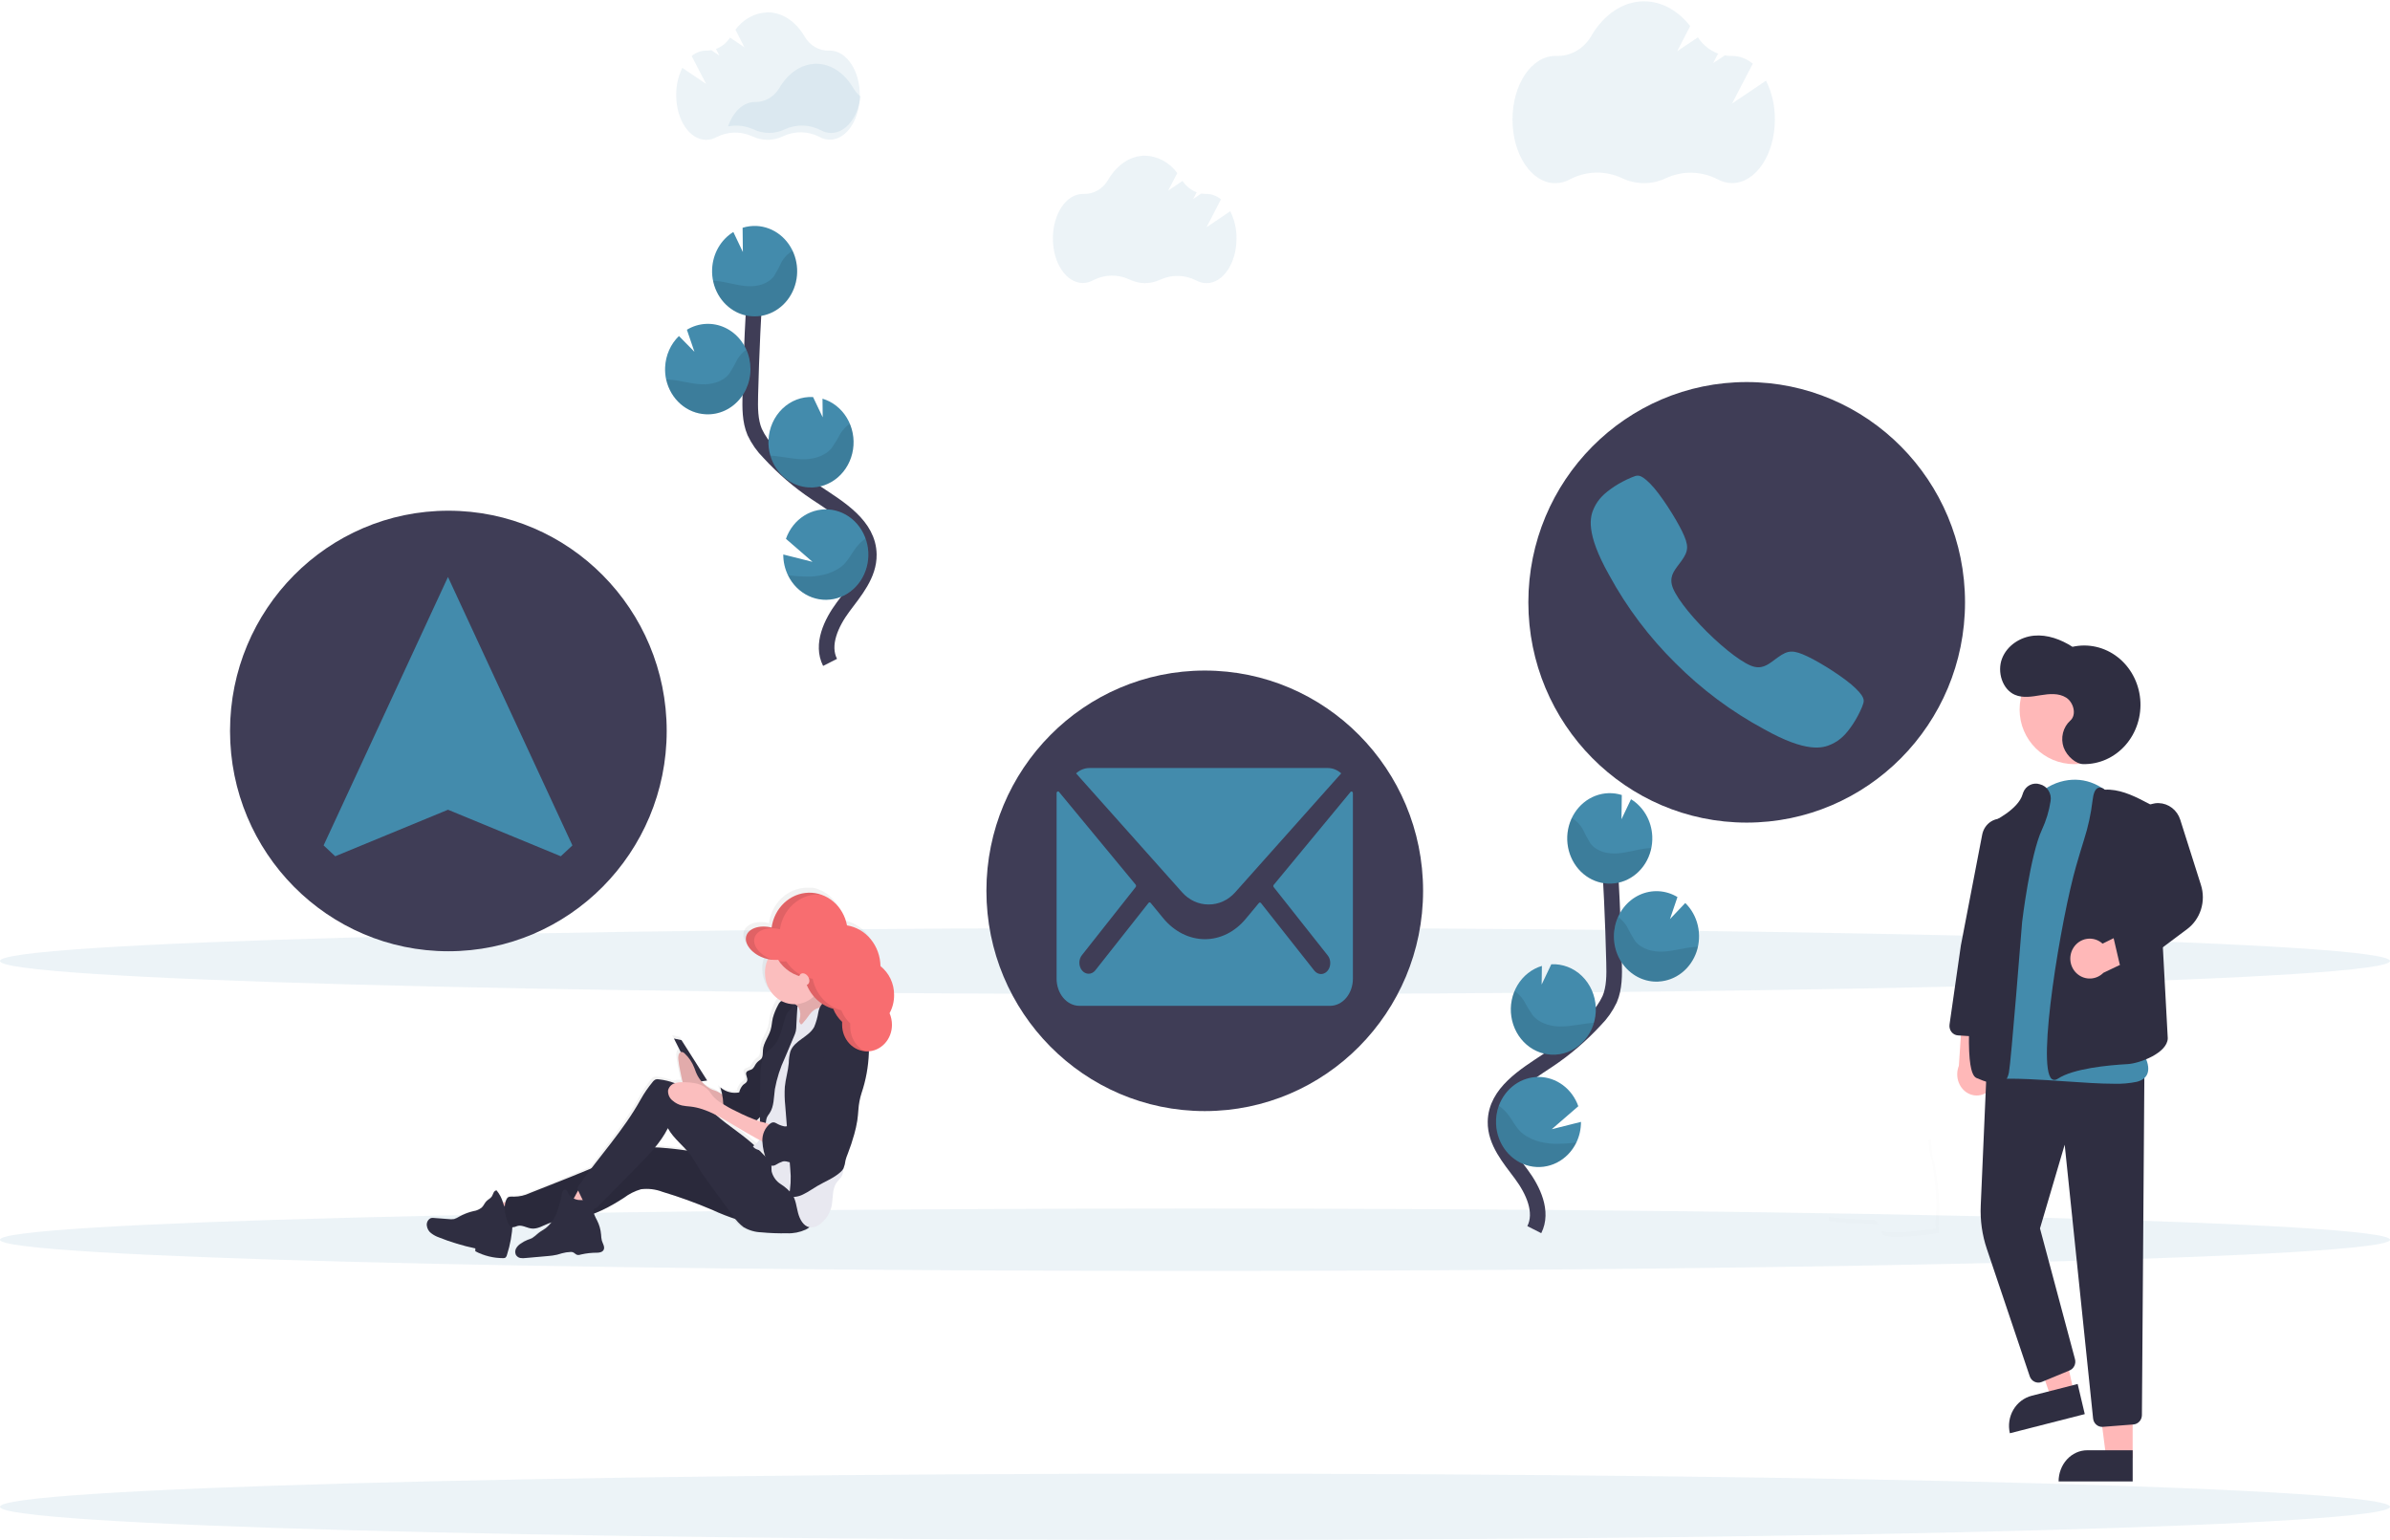 <svg width="613" height="395" viewBox="0 0 613 395" fill="none" xmlns="http://www.w3.org/2000/svg">
<path opacity="0.1" d="M306.5 326C475.775 326 613 322.418 613 318C613 313.582 475.775 310 306.5 310C137.225 310 0 313.582 0 318C0 322.418 137.225 326 306.5 326Z" fill="#438BAC"/>
<path opacity="0.1" d="M306.5 395C475.775 395 613 391.194 613 386.5C613 381.806 475.775 378 306.5 378C137.225 378 0 381.806 0 386.5C0 391.194 137.225 395 306.5 395Z" fill="#438BAC"/>
<path opacity="0.1" d="M306.5 255C475.775 255 613 251.194 613 246.5C613 241.806 475.775 238 306.5 238C137.225 238 0 241.806 0 246.5C0 251.194 137.225 255 306.5 255Z" fill="#438BAC"/>
<path opacity="0.1" d="M452.952 20.692L444.248 26.555L449.566 16.337C448.069 15.07 446.216 14.37 444.302 14.348H444.16C443.566 14.357 442.973 14.31 442.387 14.207L439.391 16.196L440.659 13.745C438.564 12.974 436.755 11.515 435.491 9.579L430.173 13.142L433.506 6.695C430.422 2.755 426.256 0.342 421.683 0.342C416.187 0.342 411.304 3.81 408.139 9.221C407.207 10.839 405.888 12.165 404.317 13.066C402.747 13.966 400.98 14.409 399.196 14.348H398.904C392.841 14.348 387.931 21.654 387.931 30.665C387.931 39.676 392.841 46.99 398.904 46.99C400.236 46.981 401.546 46.632 402.724 45.972C404.788 44.903 407.046 44.323 409.342 44.274C411.638 44.225 413.916 44.708 416.019 45.69C417.794 46.538 419.719 46.976 421.665 46.976C423.611 46.976 425.535 46.538 427.311 45.69C429.397 44.73 431.652 44.258 433.924 44.306C436.196 44.353 438.432 44.918 440.481 45.963C441.647 46.612 442.942 46.954 444.257 46.962C450.32 46.962 455.23 39.648 455.23 30.636C455.267 27.171 454.483 23.751 452.952 20.692Z" fill="#438BAC"/>
<path opacity="0.1" d="M315.545 54.182L309.456 58.292L313.152 51.138C312.107 50.248 310.812 49.757 309.473 49.743H309.367C308.945 49.751 308.524 49.716 308.108 49.639L306.043 51.034L306.93 49.319C305.466 48.777 304.2 47.758 303.313 46.406L299.617 48.894L301.957 44.389C300.975 43.039 299.722 41.939 298.29 41.168C296.859 40.397 295.283 39.974 293.679 39.93C289.832 39.93 286.411 42.362 284.204 46.151C283.55 47.284 282.626 48.213 281.526 48.844C280.425 49.475 279.187 49.785 277.938 49.743H277.734C273.489 49.743 270.05 54.852 270.05 61.167C270.05 67.482 273.489 72.591 277.734 72.591C278.662 72.583 279.574 72.338 280.393 71.875C281.836 71.13 283.414 70.728 285.018 70.695C286.622 70.662 288.213 71.001 289.682 71.686C290.932 72.292 292.287 72.614 293.661 72.629C295.014 72.626 296.351 72.324 297.588 71.743C299.047 71.071 300.626 70.74 302.216 70.773C303.806 70.805 305.371 71.2 306.806 71.931C307.626 72.388 308.538 72.628 309.465 72.629C313.701 72.629 317.14 67.51 317.14 61.205C317.176 58.758 316.627 56.342 315.545 54.182Z" fill="#438BAC"/>
<path opacity="0.1" d="M186.735 32.437C188.95 31.992 191.239 32.258 193.311 33.2C194.555 33.791 195.902 34.096 197.264 34.096C198.627 34.096 199.974 33.791 201.217 33.2C202.688 32.514 204.28 32.176 205.886 32.209C207.491 32.241 209.07 32.644 210.515 33.389C211.334 33.853 212.246 34.099 213.174 34.105C216.941 34.105 220.078 30.061 220.725 24.736C219.974 24.152 219.336 23.419 218.846 22.577C216.631 18.807 213.209 16.366 209.372 16.366C205.534 16.366 202.148 18.76 199.932 22.511C199.274 23.643 198.352 24.574 197.256 25.215C196.159 25.855 194.926 26.184 193.675 26.169H193.577C190.59 26.187 187.985 28.742 186.735 32.437Z" fill="#438BAC"/>
<path opacity="0.1" d="M175.011 17.412L181.109 21.522L177.404 14.377C178.451 13.485 179.749 12.99 181.091 12.972H181.189C181.613 12.979 182.037 12.947 182.456 12.878L184.521 14.264L183.635 12.558C185.096 12.015 186.358 10.996 187.242 9.645L190.938 12.133L188.634 7.618C189.617 6.27 190.87 5.172 192.302 4.402C193.733 3.632 195.308 3.211 196.912 3.169C200.75 3.169 204.18 5.601 206.387 9.39C207.04 10.522 207.963 11.45 209.062 12.081C210.161 12.711 211.396 13.022 212.644 12.982H212.857C217.094 12.982 220.533 18.1 220.533 24.406C220.533 30.712 217.094 35.83 212.857 35.83C211.93 35.826 211.018 35.583 210.198 35.123C208.755 34.374 207.175 33.969 205.57 33.935C203.964 33.9 202.371 34.239 200.901 34.925C199.655 35.537 198.301 35.858 196.93 35.868C195.574 35.867 194.234 35.565 192.995 34.982C191.536 34.31 189.96 33.979 188.371 34.012C186.782 34.044 185.218 34.44 183.786 35.17C182.965 35.627 182.053 35.867 181.127 35.868C176.881 35.868 173.442 30.759 173.442 24.444C173.401 21.997 173.94 19.578 175.011 17.412Z" fill="#438BAC"/>
<path d="M393.524 315.411C395.837 310.849 393.214 305.269 390.2 301.206C387.187 297.144 383.5 292.912 383.579 287.737C383.695 280.3 391.122 275.898 397.051 271.958C401.455 269.022 405.516 265.541 409.15 261.589C410.669 260.068 411.926 258.275 412.863 256.292C414.095 253.389 414.06 250.071 413.98 246.866C413.726 236.253 413.233 225.645 412.5 215.044" stroke="#3F3D56" stroke-width="4" stroke-miterlimit="10"/>
<path d="M423.783 214.517C423.697 212.572 423.153 210.682 422.201 209.02C421.248 207.358 419.918 205.978 418.332 205.006L415.886 210.143L415.966 203.922C413.747 203.227 411.378 203.3 409.201 204.13C407.024 204.96 405.152 206.505 403.854 208.54C402.556 210.576 401.9 212.998 401.98 215.456C402.06 217.914 402.873 220.281 404.301 222.216C405.728 224.151 407.697 225.553 409.923 226.221C412.149 226.888 414.517 226.786 416.684 225.929C418.852 225.073 420.708 223.505 421.984 221.454C423.26 219.403 423.89 216.973 423.783 214.517Z" fill="#438BAC"/>
<path d="M404.319 293.053C403.222 295.322 401.452 297.143 399.283 298.234C397.114 299.325 394.668 299.625 392.322 299.088C389.977 298.552 387.863 297.208 386.308 295.265C384.754 293.322 383.844 290.888 383.721 288.34C383.639 286.733 383.881 285.127 384.43 283.627C385.234 281.44 386.642 279.564 388.468 278.245C390.295 276.927 392.455 276.228 394.662 276.241C396.87 276.255 399.022 276.979 400.835 278.32C402.647 279.66 404.035 281.553 404.816 283.75L398 289.65L405.498 287.765C405.507 289.603 405.103 291.415 404.319 293.053Z" fill="#438BAC"/>
<path d="M398.93 270.525C396.253 270.659 393.622 269.741 391.541 267.944C389.46 266.147 388.073 263.599 387.646 260.785C387.219 257.97 387.78 255.087 389.224 252.685C390.668 250.283 392.893 248.531 395.474 247.762L395.412 252.541L397.885 247.338C400.776 247.194 403.603 248.277 405.743 250.35C407.883 252.423 409.161 255.315 409.296 258.389C409.431 261.464 408.412 264.47 406.463 266.746C404.514 269.022 401.795 270.382 398.904 270.525H398.93Z" fill="#438BAC"/>
<path d="M425.423 251.777C423.731 251.87 422.042 251.543 420.49 250.821C418.938 250.1 417.565 249.004 416.48 247.621C415.395 246.237 414.628 244.604 414.24 242.851C413.851 241.097 413.852 239.272 414.242 237.519C414.632 235.765 415.4 234.133 416.486 232.75C417.572 231.368 418.946 230.273 420.499 229.553C422.051 228.833 423.74 228.507 425.432 228.602C427.123 228.696 428.771 229.208 430.244 230.098L428.321 235.753L432.247 231.625C433.836 233.173 434.957 235.187 435.47 237.412C435.984 239.637 435.866 241.974 435.133 244.129C434.399 246.283 433.082 248.158 431.348 249.518C429.613 250.877 427.539 251.66 425.387 251.768L425.423 251.777Z" fill="#438BAC"/>
<path opacity="0.1" d="M422.312 217.608C419.795 217.901 417.348 218.73 414.813 218.9C412.279 219.069 409.495 218.419 407.918 216.336C407.176 215.122 406.501 213.863 405.897 212.565C405.208 211.422 404.264 210.476 403.149 209.813C402.443 211.284 402.041 212.897 401.968 214.547C401.896 216.196 402.155 217.843 402.729 219.377C403.303 220.911 404.178 222.297 405.296 223.443C406.413 224.589 407.748 225.468 409.211 226.021C410.674 226.574 412.231 226.789 413.778 226.651C415.325 226.514 416.827 226.026 418.183 225.222C419.538 224.418 420.717 223.315 421.64 221.987C422.563 220.66 423.209 219.138 423.535 217.523C423.136 217.533 422.72 217.561 422.312 217.608Z" fill="black"/>
<path opacity="0.1" d="M425.423 251.777C423.541 251.872 421.669 251.447 419.988 250.544C418.307 249.641 416.874 248.291 415.829 246.624C414.784 244.958 414.163 243.032 414.025 241.035C413.888 239.037 414.239 237.036 415.044 235.225C415.909 235.847 416.652 236.641 417.233 237.563C417.885 238.884 418.607 240.165 419.396 241.399C421.097 243.52 424.005 244.227 426.637 244.086C429.269 243.944 431.813 243.143 434.437 242.907C434.8 242.907 435.163 242.851 435.536 242.841C434.993 245.298 433.712 247.499 431.887 249.111C430.062 250.724 427.793 251.66 425.423 251.777Z" fill="black"/>
<path opacity="0.1" d="M398.93 270.525C397.069 270.618 395.215 270.202 393.548 269.317C391.88 268.432 390.453 267.107 389.404 265.469C388.354 263.831 387.716 261.934 387.552 259.96C387.387 257.985 387.701 255.999 388.463 254.19C389.362 254.82 390.146 255.618 390.776 256.547C391.491 257.9 392.281 259.206 393.143 260.458C394.977 262.636 398.08 263.409 400.863 263.286C403.646 263.164 406.181 262.523 408.84 262.344C408.178 264.624 406.872 266.633 405.099 268.097C403.326 269.561 401.172 270.409 398.93 270.525Z" fill="black"/>
<path opacity="0.1" d="M404.319 293.053C403.222 295.322 401.452 297.143 399.283 298.234C397.114 299.325 394.668 299.625 392.322 299.088C389.977 298.552 387.863 297.208 386.308 295.265C384.754 293.322 383.844 290.888 383.721 288.34C383.639 286.733 383.881 285.127 384.43 283.627C385.329 284.255 386.135 285.02 386.823 285.899C387.86 287.237 388.543 288.727 389.748 290.018C391.973 292.346 395.58 293.308 398.78 293.392C400.631 293.398 402.481 293.285 404.319 293.053Z" fill="black"/>
<path d="M212.899 169.904C210.586 165.351 213.209 159.771 216.232 155.708C219.254 151.646 222.924 147.414 222.844 142.239C222.737 134.792 215.31 130.4 209.372 126.46C204.97 123.525 200.912 120.045 197.282 116.091C195.755 114.579 194.495 112.788 193.56 110.804C192.336 107.891 192.372 104.583 192.443 101.378C192.709 90.764 193.202 80.157 193.923 69.556" stroke="#3F3D56" stroke-width="4" stroke-miterlimit="10"/>
<path d="M182.649 69.019C182.733 67.075 183.275 65.185 184.226 63.523C185.177 61.861 186.506 60.48 188.091 59.508L190.537 64.645L190.466 58.424C191.631 58.064 192.844 57.908 194.056 57.962C196.211 58.069 198.288 58.853 200.025 60.215C201.761 61.577 203.079 63.456 203.811 65.615C204.543 67.773 204.657 70.114 204.139 72.341C203.62 74.569 202.492 76.583 200.898 78.129C199.303 79.674 197.313 80.682 195.18 81.025C193.046 81.369 190.865 81.031 188.912 80.056C186.959 79.081 185.321 77.512 184.206 75.548C183.092 73.583 182.55 71.311 182.649 69.019Z" fill="#438BAC"/>
<path d="M202.104 147.555C203.248 149.923 205.122 151.801 207.413 152.873C209.705 153.946 212.273 154.148 214.688 153.446C217.102 152.743 219.216 151.179 220.675 149.016C222.134 146.853 222.849 144.221 222.7 141.564C222.552 138.906 221.548 136.384 219.858 134.42C218.168 132.456 215.894 131.17 213.419 130.777C210.943 130.384 208.415 130.909 206.26 132.263C204.104 133.617 202.452 135.718 201.581 138.214L208.397 144.115L200.898 142.229C200.892 144.082 201.306 145.909 202.104 147.555Z" fill="#438BAC"/>
<path d="M207.493 125.027C210.171 125.164 212.803 124.247 214.887 122.452C216.97 120.656 218.358 118.107 218.787 115.292C219.216 112.477 218.654 109.592 217.21 107.189C215.766 104.786 213.541 103.033 210.958 102.264L211.011 107.043L208.538 101.84C205.648 101.688 202.82 102.764 200.676 104.831C198.532 106.897 197.247 109.785 197.105 112.858C197.043 114.197 197.202 115.537 197.575 116.817C198.229 119.107 199.533 121.125 201.309 122.595C203.085 124.065 205.245 124.915 207.493 125.027Z" fill="#438BAC"/>
<path d="M181.009 106.26C182.701 106.352 184.389 106.024 185.94 105.301C187.492 104.579 188.864 103.482 189.948 102.098C191.031 100.714 191.798 99.081 192.185 97.328C192.573 95.575 192.571 93.749 192.181 91.997C191.79 90.244 191.021 88.612 189.935 87.23C188.849 85.849 187.475 84.754 185.923 84.035C184.37 83.315 182.681 82.99 180.99 83.085C179.299 83.18 177.652 83.692 176.179 84.581L178.111 90.236L174.14 86.193C173.081 87.213 172.222 88.446 171.614 89.822C171.005 91.197 170.659 92.686 170.595 94.205C170.542 95.278 170.635 96.354 170.87 97.4C171.426 99.847 172.716 102.036 174.545 103.634C176.375 105.233 178.644 106.155 181.009 106.26Z" fill="#438BAC"/>
<path opacity="0.1" d="M184.12 72.11C186.637 72.403 189.084 73.232 191.61 73.402C194.136 73.571 196.928 72.921 198.514 70.838C199.253 69.624 199.925 68.365 200.526 67.067C201.218 65.923 202.165 64.978 203.283 64.315C203.99 65.786 204.393 67.401 204.467 69.051C204.54 70.701 204.281 72.349 203.707 73.884C203.133 75.419 202.257 76.807 201.139 77.953C200.02 79.099 198.684 79.978 197.22 80.531C195.756 81.084 194.198 81.299 192.65 81.16C191.102 81.021 189.6 80.532 188.244 79.726C186.888 78.919 185.71 77.815 184.787 76.485C183.865 75.156 183.221 73.632 182.897 72.016C183.296 72.025 183.704 72.063 184.12 72.11Z" fill="black"/>
<path opacity="0.1" d="M181.009 106.26C182.89 106.352 184.76 105.926 186.44 105.022C188.12 104.118 189.551 102.768 190.596 101.103C191.64 99.437 192.262 97.513 192.401 95.516C192.539 93.52 192.191 91.519 191.388 89.709C190.52 90.33 189.774 91.123 189.19 92.046C188.538 93.368 187.816 94.648 187.027 95.882C185.334 98.003 182.427 98.71 179.795 98.569C177.162 98.427 174.619 97.626 171.995 97.391C171.632 97.391 171.26 97.334 170.896 97.325C171.438 99.781 172.718 101.984 174.543 103.596C176.369 105.209 178.639 106.144 181.009 106.26Z" fill="black"/>
<path opacity="0.1" d="M207.493 125.027C209.355 125.123 211.21 124.708 212.879 123.824C214.548 122.94 215.976 121.615 217.026 119.976C218.076 118.337 218.713 116.439 218.877 114.464C219.041 112.488 218.725 110.501 217.96 108.692C217.062 109.32 216.281 110.119 215.656 111.049C214.941 112.402 214.151 113.708 213.289 114.96C211.446 117.138 208.352 117.911 205.56 117.788C202.768 117.666 200.242 117.025 197.583 116.846C198.242 119.129 199.547 121.14 201.321 122.604C203.094 124.068 205.25 124.915 207.493 125.027Z" fill="black"/>
<path opacity="0.1" d="M202.104 147.555C203.385 150.181 205.56 152.187 208.185 153.164C210.811 154.141 213.688 154.015 216.228 152.811C218.769 151.608 220.782 149.418 221.855 146.689C222.928 143.96 222.98 140.898 222.002 138.129C221.099 138.751 220.292 139.518 219.609 140.401C218.572 141.739 217.836 143.229 216.684 144.52C214.45 146.848 210.852 147.81 207.643 147.894C205.792 147.896 203.943 147.782 202.104 147.555Z" fill="black"/>
<path d="M448 211C478.928 211 504 185.704 504 154.5C504 123.296 478.928 98 448 98C417.072 98 392 123.296 392 154.5C392 185.704 417.072 211 448 211Z" fill="#3F3D56"/>
<path d="M475.992 176.614C473.318 173.95 466.885 169.931 463.696 168.43C460.014 166.67 458.662 166.7 456.056 168.576C453.889 170.107 452.483 171.584 449.993 171.041C447.503 170.497 442.569 166.792 437.796 162.054C433.023 157.315 429.319 152.431 428.789 149.912C428.258 147.394 429.719 146.023 431.271 143.865C433.146 141.27 433.2 139.922 431.417 136.255C429.88 133.078 425.891 126.686 423.194 124.007C420.496 121.328 419.912 121.917 418.437 122.476C416.918 123.11 415.46 123.879 414.079 124.772C411.405 126.556 409.906 128.041 408.853 130.277C407.8 132.512 406.609 136.661 412.734 147.524C417.253 155.834 422.976 163.436 429.719 170.084C436.416 176.816 444.074 182.527 452.444 187.033C463.342 193.157 467.515 191.94 469.759 190.899C472.003 189.858 473.494 188.38 475.277 185.693C476.176 184.319 476.948 182.866 477.583 181.353C478.09 179.883 478.69 179.286 475.992 176.614Z" fill="#438BAC"/>
<path d="M309 285C339.928 285 365 259.704 365 228.5C365 197.296 339.928 172 309 172C278.072 172 253 197.296 253 228.5C253 259.704 278.072 285 309 285Z" fill="#3F3D56"/>
<path d="M346.369 203.166L326.7 226.964C326.666 227.004 326.638 227.051 326.619 227.103C326.601 227.156 326.591 227.212 326.591 227.269C326.591 227.326 326.601 227.382 326.619 227.435C326.638 227.487 326.666 227.535 326.7 227.574L340.5 245.026C340.831 245.422 341.055 245.925 341.146 246.471C341.237 247.018 341.189 247.585 341.01 248.1C340.831 248.615 340.529 249.056 340.14 249.367C339.751 249.678 339.293 249.845 338.825 249.848C338.194 249.847 337.589 249.549 337.142 249.02L323.414 231.63C323.344 231.548 323.25 231.502 323.152 231.502C323.053 231.502 322.959 231.548 322.889 231.63L319.544 235.647C318.174 237.313 316.539 238.636 314.733 239.54C312.927 240.443 310.988 240.908 309.029 240.907C307.033 240.896 305.059 240.412 303.222 239.484C301.386 238.555 299.723 237.2 298.331 235.499L295.117 231.591C295.047 231.509 294.953 231.463 294.855 231.463C294.756 231.463 294.662 231.509 294.592 231.591L280.897 248.942C280.676 249.204 280.415 249.413 280.127 249.555C279.838 249.697 279.53 249.77 279.218 249.77C278.906 249.77 278.597 249.697 278.309 249.555C278.021 249.413 277.759 249.204 277.539 248.942C277.317 248.68 277.141 248.369 277.021 248.026C276.901 247.684 276.84 247.316 276.84 246.945C276.84 246.574 276.901 246.206 277.021 245.863C277.141 245.521 277.317 245.21 277.539 244.948L291.286 227.535C291.347 227.45 291.381 227.342 291.381 227.23C291.381 227.118 291.347 227.01 291.286 226.925L271.618 203.127C271.567 203.066 271.503 203.025 271.432 203.008C271.362 202.992 271.289 203 271.223 203.033C271.157 203.065 271.1 203.121 271.06 203.192C271.021 203.263 271 203.346 271 203.432V251.052C271.005 252.893 271.622 254.656 272.717 255.958C273.811 257.26 275.294 257.994 276.842 258H341.158C342.705 257.994 344.188 257.26 345.283 255.958C346.377 254.656 346.994 252.893 347 251.052V203.471C347.003 203.382 346.983 203.294 346.943 203.22C346.902 203.145 346.844 203.087 346.775 203.054C346.705 203.02 346.629 203.013 346.557 203.033C346.484 203.053 346.418 203.1 346.369 203.166Z" fill="#438BAC"/>
<path d="M309.975 231.999C311.241 232.013 312.497 231.746 313.668 231.214C314.839 230.682 315.901 229.897 316.791 228.903L344 198.376C343.034 197.494 341.821 197.008 340.567 197H279.433C278.178 197.005 276.964 197.491 276 198.376L303.215 228.903C304.097 229.891 305.15 230.674 306.311 231.205C307.472 231.737 308.718 232.007 309.975 231.999Z" fill="#438BAC"/>
<path d="M115 244C145.928 244 171 218.704 171 187.5C171 156.296 145.928 131 115 131C84.072 131 59 156.296 59 187.5C59 218.704 84.072 244 115 244Z" fill="#3F3D56"/>
<path d="M114.9 148L83 216.851L85.978 219.637L114.908 207.7L143.838 219.637L146.816 216.851L114.9 148Z" fill="#438BAC"/>
<g opacity="0.1">
<path opacity="0.1" d="M480.597 312.932C480.597 312.932 471.787 312.678 469.128 312.169C469.128 312.65 469.128 312.932 469.128 312.932C468.436 313.667 481.323 314.045 481.323 314.045C481.499 314.062 481.665 314.134 481.802 314.252C481.332 312.932 480.597 312.932 480.597 312.932Z" fill="black"/>
<path opacity="0.1" d="M495.93 297.738C495.576 297.37 495.23 292.186 495.23 292.186C495.049 292.305 494.847 292.382 494.636 292.412C494.76 293.977 494.999 296.38 495.23 296.626C495.46 296.871 497.003 306.259 496.621 310.708C496.24 315.157 496.621 315.147 496.621 315.147C496.621 315.147 485.321 316.91 482.582 315.732C482.582 315.892 482.662 316.071 482.688 316.26C483.034 318.484 497.322 316.26 497.322 316.26C497.322 316.26 496.967 316.26 497.322 311.82C497.676 307.38 496.276 298.115 495.93 297.738Z" fill="black"/>
</g>
<path d="M228.392 254.162C228.404 252.716 228.096 251.287 227.494 249.991C226.892 248.694 226.013 247.566 224.927 246.697C224.913 244.141 224.051 241.672 222.493 239.727C220.934 237.781 218.78 236.484 216.409 236.064C216.043 234.206 215.224 232.484 214.033 231.069C212.843 229.655 211.324 228.598 209.629 228.005C209.217 227.868 208.796 227.764 208.37 227.694H208.246H208.024H207.847H207.652H207.413H206.872C204.517 227.752 202.257 228.694 200.492 230.353C198.727 232.013 197.571 234.283 197.229 236.762C194.118 235.998 191.273 236.988 190.75 239.08C190.619 239.636 190.65 240.221 190.839 240.758C191.37 242.38 193.099 243.935 195.412 244.698L195.713 244.793L196.165 244.915H196.263C195.769 246.032 195.515 247.253 195.518 248.488C195.511 250.003 195.897 251.491 196.633 252.788C197.37 254.085 198.429 255.141 199.693 255.84L199.489 255.972C199.201 256.251 198.971 256.591 198.815 256.971C198.256 258.023 197.818 259.143 197.513 260.308C197.291 261.307 197.256 262.344 196.981 263.333C196.467 265.152 195.155 266.689 195.004 268.583C194.933 269.432 195.066 270.469 194.499 271.015C194.359 271.144 194.208 271.258 194.047 271.355C193.654 271.65 193.32 272.025 193.063 272.458C192.893 272.85 192.659 273.208 192.372 273.513C191.858 273.919 191.016 273.881 190.768 274.512C190.519 275.144 191.166 275.889 191.016 276.577C190.865 277.265 190.316 277.397 189.917 277.783C189.453 278.314 189.126 278.963 188.968 279.668C188.13 279.838 187.266 279.81 186.439 279.585C185.612 279.361 184.841 278.945 184.182 278.368C184.408 278.976 184.574 279.608 184.679 280.253C183.907 279.627 183.032 279.16 182.099 278.877C181.049 278.369 180.113 277.63 179.352 276.709L180.823 276.492L174.326 265.944L172.403 265.52L174.122 269.036C173.979 269.106 173.852 269.209 173.75 269.338C173.649 269.466 173.576 269.618 173.537 269.781C173.446 270.172 173.425 270.578 173.475 270.978C173.564 271.93 173.712 272.874 173.919 273.805L174.415 276.275C174.459 276.501 174.512 276.737 174.574 276.963C173.926 276.929 173.277 277.006 172.651 277.189C171.363 276.68 170.02 276.341 168.654 276.181C168.361 276.117 168.06 276.117 167.767 276.181C167.436 276.348 167.148 276.597 166.925 276.907C165.806 278.287 164.812 279.777 163.956 281.356C160.411 287.822 155.793 293.468 151.424 299.312C148.41 300.613 145.37 301.847 142.33 303.082L135.789 305.74C134.513 306.356 133.13 306.677 131.729 306.683C131.109 306.683 130.338 306.542 129.957 307.107C129.786 307.401 129.652 307.718 129.558 308.05L128.884 308.125C128.574 306.993 128.039 305.945 127.315 305.052C127.156 305.081 127.005 305.152 126.877 305.257C126.749 305.362 126.647 305.499 126.58 305.655C126.42 305.967 126.323 306.306 126.137 306.598C125.791 307.145 125.179 307.409 124.745 307.871C124.311 308.332 124.036 309.049 123.557 309.52C122.905 310.033 122.138 310.358 121.333 310.463C120.118 310.764 118.947 311.237 117.849 311.867C117.448 312.135 117.016 312.347 116.564 312.499C116.065 312.602 115.554 312.621 115.049 312.555L111.592 312.282C111.282 312.241 110.967 312.257 110.661 312.329C110.314 312.479 110.021 312.743 109.824 313.082C109.626 313.42 109.535 313.817 109.562 314.214C109.607 314.614 109.727 314.999 109.916 315.347C110.105 315.696 110.359 316 110.661 316.241C111.259 316.71 111.923 317.076 112.629 317.325C115.62 318.563 118.704 319.534 121.847 320.228V320.973C124.046 322.151 126.475 322.765 128.937 322.763C129.12 322.777 129.303 322.741 129.469 322.66C129.696 322.48 129.853 322.219 129.912 321.925C130.648 319.587 131.112 317.162 131.295 314.704C131.728 314.673 132.151 314.558 132.545 314.365C133.732 314.016 134.92 314.883 136.152 315.025C137.668 315.204 139.068 314.261 140.504 313.686L141.124 313.47C140.716 314.029 140.232 314.521 139.689 314.931C139.095 315.383 138.43 315.722 137.854 316.194C137.366 316.663 136.844 317.092 136.294 317.476C135.906 317.667 135.506 317.83 135.097 317.966C134.493 318.204 133.919 318.521 133.387 318.908C132.915 319.207 132.517 319.621 132.226 320.115C132.08 320.367 131.995 320.654 131.978 320.95C131.961 321.246 132.013 321.542 132.128 321.811C132.251 322.031 132.416 322.221 132.613 322.367C132.811 322.514 133.035 322.613 133.272 322.66C133.739 322.735 134.214 322.735 134.681 322.66C136.56 322.509 138.43 322.33 140.3 322.151C141.091 322.098 141.876 321.978 142.649 321.793C143.057 321.689 143.464 321.548 143.872 321.425C144.572 321.237 145.287 321.123 146.008 321.086C146.217 321.068 146.427 321.091 146.628 321.152C147.063 321.302 147.373 321.774 147.816 321.868C148.117 321.908 148.422 321.866 148.703 321.745C150.069 321.433 151.462 321.275 152.859 321.274C153.471 321.274 154.189 321.114 154.473 320.511C154.756 319.907 154.242 318.937 154.012 318.135C153.893 317.623 153.828 317.098 153.817 316.571C153.71 315.272 153.36 314.01 152.788 312.857C152.48 312.319 152.222 311.751 152.017 311.16C154.698 310.077 157.262 308.693 159.666 307.032C160.983 306.017 162.46 305.261 164.027 304.798C165.878 304.563 167.754 304.796 169.505 305.476C173.766 306.79 177.958 308.344 182.064 310.133C184.023 310.991 185.973 311.895 187.993 312.546C188.583 313.387 189.295 314.122 190.103 314.723C191.499 315.558 193.066 316.015 194.667 316.052C196.804 316.26 198.949 316.345 201.093 316.307C202.735 316.382 204.372 316.06 205.879 315.364C206.239 315.173 206.576 314.936 206.881 314.657C207.46 314.709 208.042 314.626 208.588 314.412C209.133 314.199 209.627 313.861 210.036 313.422C211.198 312.364 212.035 310.958 212.438 309.388C212.961 307.239 212.562 304.675 213.803 302.96C214.131 302.488 214.566 302.111 214.893 301.64C215.291 300.995 215.489 300.233 215.461 299.463C215.475 299.432 215.493 299.404 215.514 299.378C215.786 298.685 215.965 297.956 216.046 297.21C216.198 296.624 216.39 296.05 216.622 295.494C217.252 293.832 217.802 292.136 218.27 290.414C218.59 289.269 218.845 288.104 219.033 286.926C219.166 285.984 219.245 285.041 219.316 284.098C219.41 282.613 219.681 281.147 220.123 279.734C221.232 276.372 221.86 272.851 221.984 269.29V269.083C223.617 268.884 225.121 268.042 226.2 266.723C227.279 265.405 227.856 263.705 227.816 261.957C227.816 260.908 227.608 259.87 227.204 258.913C227.989 257.469 228.398 255.829 228.392 254.162ZM196.679 295.136C196.777 295.504 196.892 295.862 197.007 296.22C196.484 295.683 195.979 295.127 195.456 294.58C195.66 294.655 195.873 294.721 196.068 294.806C196.273 294.895 196.469 295.006 196.653 295.136H196.679ZM194.171 293.326C191.104 290.499 187.559 288.302 184.422 285.559C186.132 286.455 187.798 287.501 189.447 288.5C191.403 289.688 193.385 290.829 195.394 291.922C195.064 292.469 194.64 292.946 194.144 293.326H194.171ZM195.474 286.2L195.625 286.04C195.625 286.446 195.625 286.813 195.625 287.162L194.8 286.86C195.029 286.655 195.245 286.434 195.447 286.2H195.474ZM168.503 293.835C169.761 292.321 170.855 290.661 171.765 288.887C172.979 291.14 174.956 292.77 176.631 294.665C173.927 294.297 171.215 293.986 168.503 293.835Z" fill="url(#paint0_linear)"/>
<path d="M172.864 266.387L174.796 266.802L181.381 277.161L178.483 277.576L172.864 266.387Z" fill="#2F2E41"/>
<path d="M126.013 308.408C126.537 310.236 127.182 312.022 127.945 313.752C130.127 313.262 132.274 312.61 134.371 311.801C133.957 311.147 133.51 310.518 133.032 309.916C132.512 309.314 131.897 308.813 131.215 308.436C130.489 308.261 129.735 308.261 129.008 308.436C128.016 308.408 127.014 308.427 126.013 308.408Z" fill="#FBBEBE"/>
<path d="M131.224 311.17C130.7 310.92 130.232 310.553 129.853 310.095C129.474 309.636 129.192 309.096 129.026 308.512C128.688 307.337 128.117 306.254 127.351 305.335C127.19 305.358 127.036 305.425 126.906 305.529C126.776 305.633 126.673 305.771 126.606 305.929C126.447 306.23 126.349 306.57 126.172 306.871C125.818 307.409 125.197 307.673 124.754 308.125C124.311 308.577 124.045 309.284 123.566 309.746C122.908 310.262 122.136 310.587 121.324 310.689C120.09 310.985 118.899 311.451 117.779 312.075C117.369 312.335 116.931 312.544 116.476 312.697C115.97 312.777 115.457 312.777 114.951 312.697L111.459 312.433C111.166 312.381 110.866 312.381 110.573 312.433C110.216 312.57 109.913 312.83 109.712 313.172C109.512 313.514 109.424 313.917 109.465 314.318C109.506 314.715 109.626 315.099 109.817 315.443C110.008 315.788 110.266 316.085 110.573 316.316C111.179 316.779 111.849 317.142 112.558 317.391C115.599 318.609 118.729 319.554 121.918 320.218V320.954C124.138 322.113 126.579 322.716 129.053 322.716C129.234 322.728 129.416 322.696 129.584 322.622C129.811 322.442 129.968 322.181 130.028 321.887C130.868 319.283 131.36 316.567 131.49 313.818C131.547 313.12 131.496 312.416 131.339 311.735C131.144 311.066 131.8 311.349 131.198 311.085" fill="#2F2E41"/>
<path d="M198.195 297.172C187.843 297.832 177.615 294.608 167.245 294.269C165.957 294.179 164.665 294.264 163.398 294.524C162.079 294.904 160.801 295.432 159.587 296.098C154.029 298.85 148.277 301.131 142.534 303.403L135.931 306.014C134.646 306.631 133.254 306.952 131.845 306.956C131.215 306.956 130.444 306.815 130.072 307.371C128.999 309.068 129.505 311.547 130.214 313.451C130.444 314.063 130.834 314.733 131.455 314.799C131.89 314.767 132.316 314.652 132.713 314.459C133.91 314.12 135.106 314.978 136.347 315.119C137.872 315.289 139.29 314.365 140.734 313.799C143.128 312.857 145.733 312.857 148.25 312.442C152.461 311.698 156.369 309.614 160.021 307.248C161.349 306.242 162.834 305.495 164.408 305.043C166.273 304.809 168.163 305.038 169.93 305.712C174.225 307.001 178.453 308.53 182.596 310.293C184.75 311.29 186.958 312.149 189.208 312.866C194.119 314.233 199.312 313.903 204.036 311.924C205.693 311.226 207.493 310.039 207.581 308.097C207.643 307.013 206.846 306.061 206.323 305.128C205.986 304.534 205.64 303.94 205.277 303.365C203.504 300.632 201.342 296.974 198.195 297.172Z" fill="#2F2E41"/>
<path opacity="0.1" d="M198.195 297.172C187.843 297.832 177.615 294.608 167.245 294.269C165.957 294.179 164.665 294.264 163.398 294.524C162.079 294.904 160.801 295.432 159.587 296.098C154.029 298.85 148.277 301.131 142.534 303.403L135.931 306.014C134.646 306.631 133.254 306.952 131.845 306.956C131.215 306.956 130.444 306.815 130.072 307.371C128.999 309.068 129.505 311.547 130.214 313.451C130.444 314.063 130.834 314.733 131.455 314.799C131.89 314.767 132.316 314.652 132.713 314.459C133.91 314.12 135.106 314.978 136.347 315.119C137.872 315.289 139.29 314.365 140.734 313.799C143.128 312.857 145.733 312.857 148.25 312.442C152.461 311.698 156.369 309.614 160.021 307.248C161.349 306.242 162.834 305.495 164.408 305.043C166.273 304.809 168.163 305.038 169.93 305.712C174.225 307.001 178.453 308.53 182.596 310.293C184.75 311.29 186.958 312.149 189.208 312.866C194.119 314.233 199.312 313.903 204.036 311.924C205.693 311.226 207.493 310.039 207.581 308.097C207.643 307.013 206.846 306.061 206.323 305.128C205.986 304.534 205.64 303.94 205.277 303.365C203.504 300.632 201.342 296.974 198.195 297.172Z" fill="black"/>
<path d="M145.893 308.917C147.512 309.501 149.146 310.042 150.794 310.538C151.681 308.926 153.453 307.805 153.834 305.957C153.857 305.877 153.857 305.792 153.834 305.712C153.791 305.634 153.726 305.571 153.648 305.533C152.463 304.841 151.15 304.432 149.802 304.336C148.738 304.27 148.251 305.448 147.772 306.278C147.586 306.645 146.327 309.096 145.893 308.917Z" fill="#FBBEBE"/>
<path d="M148.162 307.767C147.677 307.68 147.215 307.486 146.805 307.199C146.394 306.912 146.045 306.537 145.778 306.099C145.556 305.674 145.308 305.099 144.847 305.156C144.386 305.213 144.235 305.722 144.138 306.165C143.831 307.835 143.383 309.472 142.8 311.057C142.215 312.649 141.223 314.037 139.937 315.063C139.334 315.506 138.669 315.835 138.075 316.307C137.584 316.77 137.059 317.192 136.507 317.57C136.116 317.756 135.713 317.914 135.301 318.041C134.696 318.283 134.119 318.6 133.582 318.984C133.104 319.276 132.699 319.686 132.403 320.181C132.256 320.428 132.171 320.711 132.156 321.003C132.14 321.295 132.195 321.586 132.314 321.849C132.438 322.066 132.605 322.252 132.802 322.395C132.999 322.538 133.223 322.635 133.458 322.679C133.931 322.754 134.412 322.754 134.885 322.679C136.773 322.537 138.66 322.358 140.548 322.179C141.344 322.124 142.135 322.008 142.915 321.83L144.147 321.472C144.851 321.274 145.573 321.161 146.301 321.133C146.512 321.112 146.726 321.135 146.93 321.199C147.364 321.35 147.674 321.811 148.126 321.906C148.427 321.936 148.73 321.895 149.013 321.783C150.39 321.469 151.796 321.314 153.205 321.321C153.825 321.321 154.552 321.152 154.836 320.567C155.19 319.832 154.605 319.012 154.366 318.22C154.252 317.717 154.186 317.202 154.171 316.684C154.065 315.402 153.712 314.157 153.134 313.027C152.656 312.084 152 311.047 152.336 310.048C152.504 309.731 152.612 309.382 152.656 309.021C152.523 307.399 149.03 307.974 148.162 307.767Z" fill="#2F2E41"/>
<path d="M182.675 279.508C180.838 278.652 179.366 277.1 178.545 275.153C178.377 274.739 178.235 274.296 178.067 273.881C177.526 272.476 176.682 271.227 175.603 270.233C175.489 270.105 175.351 270.002 175.199 269.933C175.046 269.863 174.882 269.827 174.716 269.828C174.552 269.881 174.403 269.979 174.286 270.113C174.169 270.248 174.088 270.413 174.051 270.591C173.952 270.975 173.928 271.376 173.981 271.769C174.071 272.696 174.219 273.616 174.424 274.522L174.929 276.954C174.996 277.326 175.1 277.689 175.239 278.038C175.455 278.445 175.741 278.806 176.081 279.103C176.542 279.555 177.012 279.989 177.482 280.422C177.753 280.674 178.05 280.892 178.368 281.073C178.863 281.324 179.393 281.489 179.937 281.563C182.052 281.856 184.07 282.683 185.822 283.976C185.822 283.976 185.822 282.345 185.822 282.166C185.8 281.692 185.645 281.236 185.379 280.856C184.567 280.227 183.649 279.77 182.675 279.508Z" fill="#FBBEBE"/>
<path opacity="0.1" d="M182.675 279.508C180.838 278.652 179.366 277.1 178.545 275.153C178.377 274.739 178.235 274.296 178.067 273.881C177.526 272.476 176.682 271.227 175.603 270.233C175.489 270.105 175.351 270.002 175.199 269.933C175.046 269.863 174.882 269.827 174.716 269.828C174.552 269.881 174.403 269.979 174.286 270.113C174.169 270.248 174.088 270.413 174.051 270.591C173.952 270.975 173.928 271.376 173.981 271.769C174.071 272.696 174.219 273.616 174.424 274.522L174.929 276.954C174.996 277.326 175.1 277.689 175.239 278.038C175.455 278.445 175.741 278.806 176.081 279.103C176.542 279.555 177.012 279.989 177.482 280.422C177.753 280.674 178.05 280.892 178.368 281.073C178.863 281.324 179.393 281.489 179.937 281.563C182.052 281.856 184.07 282.683 185.822 283.976C185.822 283.976 185.822 282.345 185.822 282.166C185.8 281.692 185.645 281.236 185.379 280.856C184.567 280.227 183.649 279.77 182.675 279.508Z" fill="black"/>
<path d="M203.752 260.901C205.142 260.901 206.269 259.694 206.269 258.206C206.269 256.717 205.142 255.51 203.752 255.51C202.362 255.51 201.235 256.717 201.235 258.206C201.235 259.694 202.362 260.901 203.752 260.901Z" fill="#2F2E41"/>
<path d="M202.192 256.584C201.519 256.412 200.809 256.52 200.207 256.886C199.916 257.161 199.684 257.498 199.524 257.876C198.961 258.907 198.52 260.009 198.213 261.156C197.991 262.098 197.956 263.164 197.672 264.134C197.158 265.925 195.837 267.443 195.687 269.309C195.616 270.148 195.749 271.128 195.173 271.694C195.032 271.824 194.88 271.94 194.721 272.043C194.322 272.326 193.983 272.695 193.728 273.127C193.554 273.511 193.317 273.859 193.028 274.154C192.514 274.559 191.663 274.522 191.415 275.097C191.166 275.672 191.813 276.454 191.663 277.133C191.512 277.811 190.954 277.943 190.555 278.32C190.085 278.848 189.755 279.498 189.598 280.206C188.755 280.378 187.888 280.354 187.055 280.134C186.222 279.914 185.445 279.505 184.776 278.933C185.361 280.822 185.616 282.809 185.529 284.796C185.574 285.114 185.557 285.438 185.481 285.749C185.405 286.06 185.271 286.351 185.086 286.606C187.086 286.764 189.066 287.13 190.998 287.699C191.835 287.996 192.74 287.996 193.577 287.699C194.026 287.443 194.428 287.105 194.765 286.7C195.829 285.55 196.945 284.296 197.202 282.703C197.266 281.803 197.281 280.9 197.247 279.998C197.348 278.88 197.565 277.776 197.894 276.709C198.455 274.492 198.831 272.227 199.019 269.941C199.134 268.527 200.287 267.396 200.889 266.17C202.024 263.786 203.194 261.307 203.274 258.63C203.309 257.763 203.025 256.679 202.192 256.584Z" fill="#2F2E41"/>
<path opacity="0.1" d="M202.192 256.584C201.519 256.412 200.809 256.52 200.207 256.886C199.916 257.161 199.684 257.498 199.524 257.876C198.961 258.907 198.52 260.009 198.213 261.156C197.991 262.098 197.956 263.164 197.672 264.134C197.158 265.925 195.837 267.443 195.687 269.309C195.616 270.148 195.749 271.128 195.173 271.694C195.032 271.824 194.88 271.94 194.721 272.043C194.322 272.326 193.983 272.695 193.728 273.127C193.554 273.511 193.317 273.859 193.028 274.154C192.514 274.559 191.663 274.522 191.415 275.097C191.166 275.672 191.813 276.454 191.663 277.133C191.512 277.811 190.954 277.943 190.555 278.32C190.085 278.848 189.755 279.498 189.598 280.206C188.755 280.378 187.888 280.354 187.055 280.134C186.222 279.914 185.445 279.505 184.776 278.933C185.361 280.822 185.616 282.809 185.529 284.796C185.574 285.114 185.557 285.438 185.481 285.749C185.405 286.06 185.271 286.351 185.086 286.606C187.086 286.764 189.066 287.13 190.998 287.699C191.835 287.996 192.74 287.996 193.577 287.699C194.026 287.443 194.428 287.105 194.765 286.7C195.829 285.55 196.945 284.296 197.202 282.703C197.266 281.803 197.281 280.9 197.247 279.998C197.348 278.88 197.565 277.776 197.894 276.709C198.455 274.492 198.831 272.227 199.019 269.941C199.134 268.527 200.287 267.396 200.889 266.17C202.024 263.786 203.194 261.307 203.274 258.63C203.309 257.763 203.025 256.679 202.192 256.584Z" fill="black"/>
<path d="M199.835 299.491C197.681 298.398 196.103 296.371 194.357 294.627C191.034 291.3 186.965 288.972 183.464 285.833C181.142 283.769 179.033 281.365 176.524 279.631C174.278 278.116 171.733 277.171 169.088 276.869C168.796 276.797 168.493 276.797 168.202 276.869C167.867 277.02 167.576 277.264 167.36 277.576C166.229 278.932 165.223 280.4 164.355 281.959C159.923 289.971 153.622 296.701 148.401 304.147C148.281 304.302 148.194 304.482 148.144 304.675C148.122 304.964 148.191 305.252 148.339 305.495L149.403 307.701C149.997 308.945 150.954 310.387 152.23 310.142C152.805 309.965 153.319 309.615 153.71 309.134L158.479 304.279L163.478 299.199C166.402 296.23 169.381 293.185 171.295 289.377C172.784 292.129 175.434 293.93 177.242 296.446C177.934 297.389 178.501 298.454 179.121 299.472C180.105 301.093 181.231 302.62 182.348 304.185L188.082 311.961C188.809 313.06 189.708 314.016 190.741 314.789C192.155 315.608 193.732 316.057 195.341 316.099C197.495 316.304 199.658 316.385 201.82 316.344C203.476 316.415 205.126 316.093 206.651 315.402C207.41 315.047 208.06 314.469 208.523 313.736C208.985 313.004 209.243 312.146 209.265 311.264C209.177 310.351 208.895 309.471 208.441 308.691C206.367 304.76 203.69 301.442 199.835 299.491Z" fill="#2F2E41"/>
<path d="M205.303 262.146C206.375 262.146 207.244 261.217 207.244 260.072C207.244 258.927 206.375 257.998 205.303 257.998C204.231 257.998 203.362 258.927 203.362 260.072C203.362 261.217 204.231 262.146 205.303 262.146Z" fill="#E8E8F0"/>
<path d="M204.878 258.517C205.311 259.442 205.387 260.511 205.091 261.495C204.785 262.462 204.365 263.384 203.841 264.238C203.391 265.119 202.846 265.941 202.219 266.689C205.215 266.84 208.113 265.595 210.745 264.087C212.873 262.871 214.991 261.373 216.125 259.101C215.787 259.187 215.435 259.196 215.093 259.128C214.751 259.059 214.426 258.915 214.14 258.705C213.569 258.287 213.058 257.782 212.624 257.206L211.127 255.416C210.787 255.022 210.49 254.588 210.24 254.124C209.911 253.489 209.772 252.762 209.841 252.041C209.244 252.703 208.578 253.292 207.856 253.794C206.784 254.539 205.605 255.076 204.523 255.811C204.151 256.075 203.3 256.49 203.522 257.018C203.743 257.546 204.577 257.951 204.878 258.517Z" fill="#FBBEBE"/>
<path opacity="0.1" d="M204.878 258.517C205.311 259.442 205.387 260.511 205.091 261.495C204.785 262.462 204.365 263.384 203.841 264.238C203.391 265.119 202.846 265.941 202.219 266.689C205.215 266.84 208.113 265.595 210.745 264.087C212.873 262.871 214.991 261.373 216.125 259.101C215.787 259.187 215.435 259.196 215.093 259.128C214.751 259.059 214.426 258.915 214.14 258.705C213.569 258.287 213.058 257.782 212.624 257.206L211.127 255.416C210.787 255.022 210.49 254.588 210.24 254.124C209.911 253.489 209.772 252.762 209.841 252.041C209.244 252.703 208.578 253.292 207.856 253.794C206.784 254.539 205.605 255.076 204.523 255.811C204.151 256.075 203.3 256.49 203.522 257.018C203.743 257.546 204.577 257.951 204.878 258.517Z" fill="black"/>
<path d="M204.913 258.828C204.61 259.282 204.447 259.826 204.447 260.383C204.447 260.94 204.61 261.484 204.913 261.938C205.002 262.051 205.321 262.758 205.454 262.768C205.519 262.762 205.583 262.742 205.64 262.71C205.698 262.678 205.749 262.633 205.791 262.579C206.472 261.824 207.106 261.021 207.688 260.176C208.281 259.333 209.135 258.739 210.098 258.498C211.292 258.449 212.466 258.839 213.422 259.601C213.867 259.816 214.258 260.139 214.566 260.543C214.779 260.959 214.906 261.419 214.938 261.891C215.227 264.736 215.34 267.598 215.275 270.459C215.325 272.525 215.198 274.592 214.893 276.633C214.698 277.679 214.415 278.707 214.282 279.772C214.178 280.71 214.136 281.655 214.158 282.6V286.54C214.134 287.263 214.182 287.986 214.3 288.698C214.477 289.556 214.858 290.357 215.115 291.196C215.38 292.16 215.561 293.148 215.656 294.147L216.161 298.219C216.32 299.5 216.445 300.905 215.709 301.989C215.381 302.451 214.947 302.828 214.61 303.29C213.36 305.024 213.724 307.503 213.236 309.624C212.825 311.176 211.978 312.558 210.807 313.583C210.39 314.022 209.887 314.358 209.335 314.568C208.782 314.778 208.192 314.857 207.608 314.799C206.048 314.488 205.117 312.763 204.692 311.132C204.266 309.501 204.116 307.729 203.194 306.353C202.348 305.311 201.348 304.423 200.234 303.723C199.106 303.013 198.278 301.869 197.92 300.528C197.823 299.934 197.92 299.321 197.823 298.718C197.74 297.959 197.466 297.237 197.031 296.629C196.596 296.02 196.016 295.547 195.35 295.259C194.552 294.929 193.577 294.806 193.116 294.033C194.258 293.274 195.089 292.086 195.447 290.706C195.8 289.335 195.991 287.923 196.015 286.502L196.281 281.789C196.405 279.668 196.458 277.576 197.335 275.672C197.725 274.823 198.222 274.022 198.62 273.183C199.161 272.005 199.62 270.785 199.994 269.535C200.632 267.594 201.271 265.652 201.838 263.691C202.059 262.74 202.399 261.824 202.848 260.967C203.327 260.081 204.018 259.016 204.913 258.828Z" fill="#E8E8F0"/>
<path d="M195.031 289.594H196.21L196.458 287.709C196.49 287.33 196.574 286.959 196.706 286.606C196.901 286.231 197.129 285.878 197.388 285.55C198.541 283.806 198.461 281.497 198.745 279.376C199.258 276.574 200.129 273.86 201.333 271.308L203.619 265.888C203.828 265.444 203.994 264.98 204.116 264.502C204.212 263.974 204.259 263.437 204.257 262.9C204.257 262.061 204.506 259.007 204.532 258.187C204.532 257.876 203.885 258.045 203.752 257.772C203.469 257.169 203.079 258.799 202.538 259.158C202.03 259.57 201.66 260.145 201.483 260.798C200.987 262.155 200.686 263.626 200.225 264.973C199.824 266.38 199.088 267.653 198.089 268.668C197.619 269.102 197.078 269.451 196.635 269.922C195.217 271.411 195.075 273.777 195.031 275.907C194.995 277.208 194.765 289.594 195.031 289.594Z" fill="#2F2E41"/>
<path d="M211.995 256.575C211.447 256.88 210.973 257.314 210.608 257.846C210.244 258.377 210 258.99 209.895 259.638C209.692 260.938 209.335 262.205 208.831 263.409C207.395 266.067 203.735 266.84 202.715 269.715C202.459 270.681 202.322 271.679 202.308 272.684C202.13 274.748 201.492 276.737 201.297 278.792C201.2 280.391 201.235 281.997 201.403 283.589L202.689 299.821C202.935 302.208 202.806 304.623 202.308 306.966C203.625 307.166 204.968 306.929 206.154 306.287C207.351 305.703 208.45 304.901 209.611 304.223C211.596 303.054 213.794 302.234 215.54 300.679C215.853 300.413 216.123 300.095 216.338 299.736C216.605 299.055 216.784 298.338 216.87 297.606C217.021 297.031 217.213 296.47 217.446 295.928C218.086 294.289 218.642 292.616 219.112 290.913C219.432 289.787 219.687 288.642 219.875 287.482C220.016 286.54 220.096 285.597 220.167 284.655C220.26 283.193 220.534 281.751 220.982 280.366C222.095 277.056 222.725 273.585 222.853 270.073C222.887 269.568 222.854 269.06 222.755 268.565C222.56 267.959 222.299 267.38 221.975 266.84C221.443 265.775 221.089 264.606 220.628 263.522C219.371 261.134 217.57 259.122 215.39 257.668C214.362 256.924 213.156 256.132 211.995 256.575Z" fill="#2F2E41"/>
<path d="M185.219 283.062C184.309 282.554 183.486 281.888 182.782 281.092C182.463 280.696 182.197 280.253 181.895 279.857C181.074 278.916 180.005 278.26 178.829 277.972C177.665 277.7 176.475 277.576 175.283 277.604C174.484 277.547 173.681 277.649 172.917 277.906C172.536 278.041 172.193 278.276 171.919 278.589C171.645 278.902 171.449 279.283 171.348 279.697C171.316 280.209 171.409 280.722 171.619 281.184C171.829 281.647 172.148 282.044 172.545 282.336C173.237 282.94 174.054 283.36 174.929 283.561C175.641 283.696 176.36 283.787 177.083 283.835C181.319 284.306 185.104 286.757 188.818 288.991C192.079 290.964 195.406 292.799 198.798 294.495C198.929 293.417 198.985 292.33 198.966 291.243C198.966 290.433 198.904 289.188 198.186 288.708C197.165 288.253 196.101 287.915 195.013 287.699C192.826 286.939 190.691 286.02 188.623 284.947C187.453 284.41 186.327 283.75 185.219 283.062Z" fill="#FBBEBE"/>
<path d="M203.752 257.593C207.923 257.593 211.304 253.976 211.304 249.515C211.304 245.054 207.923 241.437 203.752 241.437C199.582 241.437 196.201 245.054 196.201 249.515C196.201 253.976 199.582 257.593 203.752 257.593Z" fill="#FBBEBE"/>
<path d="M214.149 265.727C213.546 266.628 213.054 267.606 212.687 268.64C211.8 270.676 210.293 272.41 209.558 274.569C208.822 276.727 208.813 279.499 207.298 281.261C206.994 281.531 206.765 281.883 206.633 282.279C206.627 282.526 206.603 282.772 206.562 283.015C206.34 283.656 205.357 283.684 205.17 284.344C205.117 284.532 205.17 284.739 205.082 284.928C204.931 285.352 204.399 285.418 204.054 285.673C203.318 286.2 203.469 287.426 202.946 288.189C202.718 288.474 202.423 288.689 202.091 288.813C201.76 288.937 201.403 288.966 201.058 288.896C200.37 288.747 199.709 288.483 199.099 288.114C198.88 287.986 198.639 287.906 198.39 287.878C198.096 287.889 197.812 287.994 197.575 288.18C196.906 288.704 196.37 289.395 196.014 290.193C195.659 290.991 195.494 291.87 195.536 292.751C195.638 294.518 196.034 296.251 196.706 297.87C196.781 298.15 196.911 298.41 197.087 298.633C197.351 298.854 197.671 298.986 198.005 299.012C198.34 299.039 198.674 298.96 198.966 298.784C199.544 298.419 200.16 298.125 200.801 297.907C201.971 297.681 203.114 298.539 204.302 298.464C205.167 298.328 205.981 297.947 206.659 297.361C207.852 296.604 208.923 295.649 209.833 294.533C210.347 293.807 210.719 292.987 211.18 292.214C211.766 291.275 212.402 290.372 213.085 289.509L217.446 283.853C217.879 283.316 218.27 282.743 218.616 282.138C219.003 281.313 219.301 280.443 219.502 279.546C219.968 278.052 220.266 276.505 220.389 274.937C220.416 273.64 220.309 272.344 220.07 271.072C219.937 269.805 219.639 268.565 219.183 267.386C218.235 265.256 215.93 263.522 214.149 265.727Z" fill="#2F2E41"/>
<path d="M229.323 255.189C229.329 253.757 229.016 252.344 228.409 251.066C227.802 249.788 226.918 248.681 225.831 247.837C225.795 245.293 224.913 242.845 223.34 240.928C221.768 239.011 219.607 237.748 217.242 237.365C216.788 234.953 215.546 232.789 213.738 231.256C211.929 229.723 209.669 228.918 207.357 228.985C205.044 229.051 202.829 229.985 201.1 231.62C199.372 233.255 198.243 235.487 197.911 237.921C194.774 237.167 191.902 238.147 191.379 240.202C190.856 242.257 193.072 244.915 196.378 245.858C197.421 246.168 198.507 246.283 199.587 246.197C200.356 247.403 201.355 248.425 202.518 249.196C203.681 249.967 204.983 250.471 206.34 250.674C206.743 252.618 207.645 254.403 208.948 255.832C210.25 257.26 211.901 258.275 213.715 258.762C214.22 260.05 215 261.195 215.992 262.108C215.992 262.362 215.992 262.626 215.992 262.89C215.992 263.783 216.158 264.666 216.479 265.491C216.8 266.316 217.271 267.065 217.864 267.696C218.458 268.327 219.162 268.828 219.937 269.169C220.713 269.511 221.544 269.686 222.383 269.686C223.222 269.686 224.053 269.511 224.828 269.169C225.604 268.828 226.308 268.327 226.902 267.696C227.495 267.065 227.966 266.316 228.287 265.491C228.608 264.666 228.773 263.783 228.773 262.89C228.774 261.853 228.565 260.828 228.162 259.883C228.942 258.46 229.343 256.837 229.323 255.189Z" fill="#F86D70"/>
<path opacity="0.1" d="M193.506 240.636C194.029 238.581 196.901 237.601 200.039 238.355C200.411 235.881 201.594 233.627 203.378 231.992C205.162 230.357 207.433 229.445 209.788 229.419H210.435C209.533 229.127 208.595 228.978 207.652 228.976C205.297 229.002 203.026 229.914 201.242 231.549C199.458 233.184 198.275 235.438 197.903 237.912C194.765 237.158 191.893 238.138 191.37 240.193C190.847 242.248 193.063 244.906 196.369 245.848C196.989 246.031 197.624 246.148 198.266 246.197C195.102 245.188 192.983 242.738 193.506 240.636Z" fill="black"/>
<path opacity="0.1" d="M218.084 263.286C218.071 263.029 218.071 262.771 218.084 262.513C217.086 261.606 216.305 260.459 215.806 259.167C213.99 258.682 212.337 257.667 211.034 256.236C209.731 254.806 208.83 253.016 208.432 251.07C207.074 250.871 205.77 250.37 204.605 249.6C203.44 248.83 202.44 247.809 201.669 246.602C201.04 246.658 200.407 246.639 199.782 246.546C200.558 247.656 201.533 248.592 202.651 249.299C203.769 250.006 205.008 250.47 206.296 250.665C206.698 252.608 207.601 254.394 208.903 255.822C210.206 257.25 211.856 258.265 213.67 258.752C214.175 260.04 214.955 261.186 215.948 262.098C215.948 262.353 215.948 262.617 215.948 262.881C215.92 264.708 216.572 266.473 217.762 267.79C218.953 269.107 220.585 269.87 222.303 269.913C221.05 269.395 219.975 268.484 219.221 267.3C218.467 266.116 218.071 264.716 218.084 263.286Z" fill="black"/>
<path d="M207.215 252.48C207.726 252.068 207.72 251.145 207.202 250.42C206.684 249.694 205.85 249.441 205.339 249.853C204.828 250.266 204.834 251.188 205.353 251.914C205.871 252.639 206.705 252.893 207.215 252.48Z" fill="#FBBEBE"/>
<path d="M510.968 278.856C511.411 278.23 511.723 277.506 511.881 276.736C512.039 275.965 512.04 275.166 511.883 274.395C511.727 273.624 511.417 272.9 510.975 272.273C510.533 271.646 509.97 271.133 509.326 270.768L510.308 258.471L503.583 256L502.421 273.386C501.93 274.604 501.866 275.975 502.242 277.24C502.618 278.505 503.408 279.576 504.461 280.25C505.515 280.924 506.759 281.155 507.958 280.898C509.157 280.641 510.228 279.914 510.968 278.856V278.856Z" fill="#FFB8B8"/>
<path d="M546.998 374L540.222 373.999L537 349L547 349.001L546.998 374Z" fill="#FFB8B8"/>
<path d="M535.341 372H547V380H528C528 378.949 528.19 377.909 528.559 376.939C528.928 375.968 529.468 375.086 530.15 374.343C530.832 373.6 531.641 373.011 532.532 372.609C533.422 372.207 534.377 372 535.341 372V372Z" fill="#2F2E41"/>
<path d="M532 357.443L526.224 359L518 335.299L526.525 333L532 357.443Z" fill="#FFB8B8"/>
<path d="M521.101 358.017L532.889 355.002L534.713 362.726L515.502 367.638C515.263 366.624 515.217 365.571 515.369 364.538C515.521 363.506 515.866 362.514 516.386 361.621C516.906 360.727 517.59 359.949 518.399 359.331C519.208 358.712 520.126 358.266 521.101 358.017Z" fill="#2F2E41"/>
<path d="M539.17 366C538.592 366.001 538.035 365.78 537.606 365.38C537.176 364.98 536.906 364.429 536.847 363.835L529.564 293.619L523.227 315.09L532.203 348.626C532.357 349.201 532.301 349.815 532.045 350.349C531.789 350.884 531.351 351.302 530.816 351.523L523.68 354.477C523.387 354.599 523.072 354.658 522.756 354.65C522.439 354.642 522.128 354.568 521.84 354.433C521.552 354.297 521.294 354.102 521.08 353.86C520.867 353.618 520.704 353.334 520.599 353.025L509.6 320.362C508.395 316.795 507.863 313.023 508.03 309.249L509.565 274L550 275.772L549.369 362.982C549.361 363.589 549.135 364.172 548.734 364.615C548.334 365.059 547.788 365.332 547.203 365.381L539.351 365.993C539.29 365.998 539.23 366 539.17 366Z" fill="#2F2E41"/>
<path d="M532 196C539.732 196 546 189.732 546 182C546 174.268 539.732 168 532 168C524.268 168 518 174.268 518 182C518 189.732 524.268 196 532 196Z" fill="#FFB8B8"/>
<path d="M542.266 277.988C538.7 277.988 534.269 277.684 529.686 277.37C523.423 276.94 516.947 276.496 512.112 276.788C511.459 276.855 510.801 276.748 510.199 276.475C509.598 276.202 509.073 275.773 508.676 275.229C503.692 268.58 511.379 242.652 511.709 241.552L517.965 212.559L518.234 212.622L517.965 212.559C519.341 206.182 523.738 201.479 529.44 200.283C534.777 199.166 539.94 201.393 543.251 206.243C543.426 206.501 543.602 206.765 543.777 207.036C554.557 223.67 548.46 264.998 548.051 267.665C548.621 268.376 551.7 272.394 550.854 275.186C550.509 276.321 549.574 277.095 548.074 277.486C546.162 277.88 544.214 278.049 542.266 277.988V277.988Z" fill="#438BAC"/>
<path d="M512.208 277.998C510.972 277.998 509.305 277.527 507.057 276.56C506.091 276.145 503.151 274.881 506.72 242.648C508.473 226.815 510.985 211.092 511.01 210.935L511.034 210.783L511.17 210.72C511.234 210.69 517.649 207.651 518.764 203.747C518.803 203.612 518.846 203.481 518.894 203.354C519.201 202.486 519.82 201.774 520.623 201.367C521.426 200.96 522.35 200.888 523.202 201.168C524.102 201.39 524.887 201.958 525.397 202.757C525.907 203.555 526.104 204.524 525.948 205.467C525.559 208.013 524.812 210.487 523.731 212.81C520.712 219.246 518.667 236.306 518.647 236.478C518.532 237.935 515.792 272.457 515.264 275.077C515.08 275.992 514.741 277.111 513.746 277.654C513.268 277.898 512.74 278.016 512.208 277.998V277.998Z" fill="#2F2E41"/>
<path d="M526.927 277C526.681 277 526.441 276.914 526.247 276.756C522.284 273.599 528.698 235.335 532.502 222.133C533.264 219.489 533.942 217.225 534.519 215.403C535.569 212.134 536.302 208.762 536.707 205.339C536.916 203.485 537.371 202.426 538.098 202.101C538.603 201.875 539.198 202.028 539.864 202.557C543.378 202.375 546.792 203.88 549.957 205.536L552.804 207.025L556 266.323C555.91 270.108 548.792 272.779 545.686 272.95C540.701 273.224 531.75 274.075 527.806 276.692C527.547 276.881 527.242 276.988 526.927 277V277Z" fill="#2F2E41"/>
<path d="M508.733 266C508.686 266 508.639 265.999 508.591 265.996L502.167 265.58C501.847 265.559 501.535 265.468 501.25 265.314C500.966 265.159 500.715 264.944 500.513 264.682C500.312 264.42 500.164 264.116 500.081 263.791C499.997 263.465 499.978 263.125 500.026 262.792L502.933 242.524L508.405 214.089C508.54 213.388 508.813 212.725 509.207 212.143C509.601 211.561 510.107 211.072 510.691 210.709C511.276 210.345 511.927 210.115 512.602 210.033C513.276 209.952 513.96 210.02 514.608 210.234V210.234C515.715 210.606 516.66 211.383 517.272 212.423C517.883 213.464 518.121 214.701 517.942 215.91L513.594 244.402L511.02 263.905C510.941 264.485 510.667 265.015 510.247 265.4C509.827 265.785 509.29 265.998 508.733 266V266Z" fill="#2F2E41"/>
<path d="M531.755 243.186C532.135 242.553 532.646 242.013 533.251 241.604C533.857 241.195 534.542 240.927 535.26 240.819C535.978 240.711 536.71 240.765 537.404 240.978C538.099 241.191 538.74 241.558 539.282 242.052L549.49 237L554 242.607L539.486 249.533C538.615 250.411 537.46 250.93 536.241 250.993C535.021 251.057 533.821 250.66 532.869 249.877C531.916 249.095 531.276 247.982 531.071 246.749C530.866 245.515 531.109 244.248 531.755 243.186V243.186Z" fill="#FFB8B8"/>
<path d="M545.915 249C545.387 249 544.873 248.816 544.458 248.478C544.043 248.141 543.75 247.668 543.626 247.138L542.067 240.445C541.948 239.942 541.988 239.412 542.183 238.934C542.377 238.457 542.715 238.056 543.146 237.791L552.55 231.98L547.743 213.806C547.404 212.514 547.478 211.144 547.954 209.899C548.408 208.718 549.203 207.711 550.23 207.014C551.258 206.317 552.469 205.964 553.698 206.003C554.927 206.042 556.115 206.471 557.099 207.232C558.084 207.993 558.817 209.048 559.2 210.255L564.507 226.988C565.159 229.027 565.164 231.229 564.522 233.272C563.88 235.314 562.623 237.093 560.935 238.348L547.294 248.539C546.893 248.838 546.41 249 545.915 249V249Z" fill="#2F2E41"/>
<path d="M534.264 195.996C536.299 196.043 538.32 195.635 540.194 194.798C542.069 193.962 543.754 192.717 545.14 191.145C546.526 189.573 547.58 187.71 548.234 185.677C548.889 183.645 549.128 181.489 548.936 179.352C548.744 177.215 548.125 175.145 547.121 173.278C546.116 171.412 544.748 169.79 543.107 168.52C541.466 167.251 539.589 166.362 537.599 165.912C535.609 165.462 533.552 165.461 531.561 165.91C528.588 164.006 525.132 162.725 521.667 163.051C518.203 163.376 514.777 165.546 513.481 168.95C512.186 172.355 513.577 176.842 516.799 178.226C518.864 179.113 521.196 178.682 523.4 178.325C525.604 177.967 528.008 177.734 529.926 178.933C531.844 180.132 532.706 183.348 530.989 184.848C530.078 185.674 529.428 186.773 529.124 187.999C528.821 189.225 528.879 190.52 529.291 191.71C530.154 194.065 532.511 195.956 534.264 195.996Z" fill="#2F2E41"/>
<defs>
<linearGradient id="paint0_linear" x1="55119.5" y1="63039.9" x2="55119.5" y2="53438.6" gradientUnits="userSpaceOnUse">
<stop stop-color="#808080" stop-opacity="0.25"/>
<stop offset="0.54" stop-color="#808080" stop-opacity="0.12"/>
<stop offset="1" stop-color="#808080" stop-opacity="0.1"/>
</linearGradient>
</defs>
</svg>
